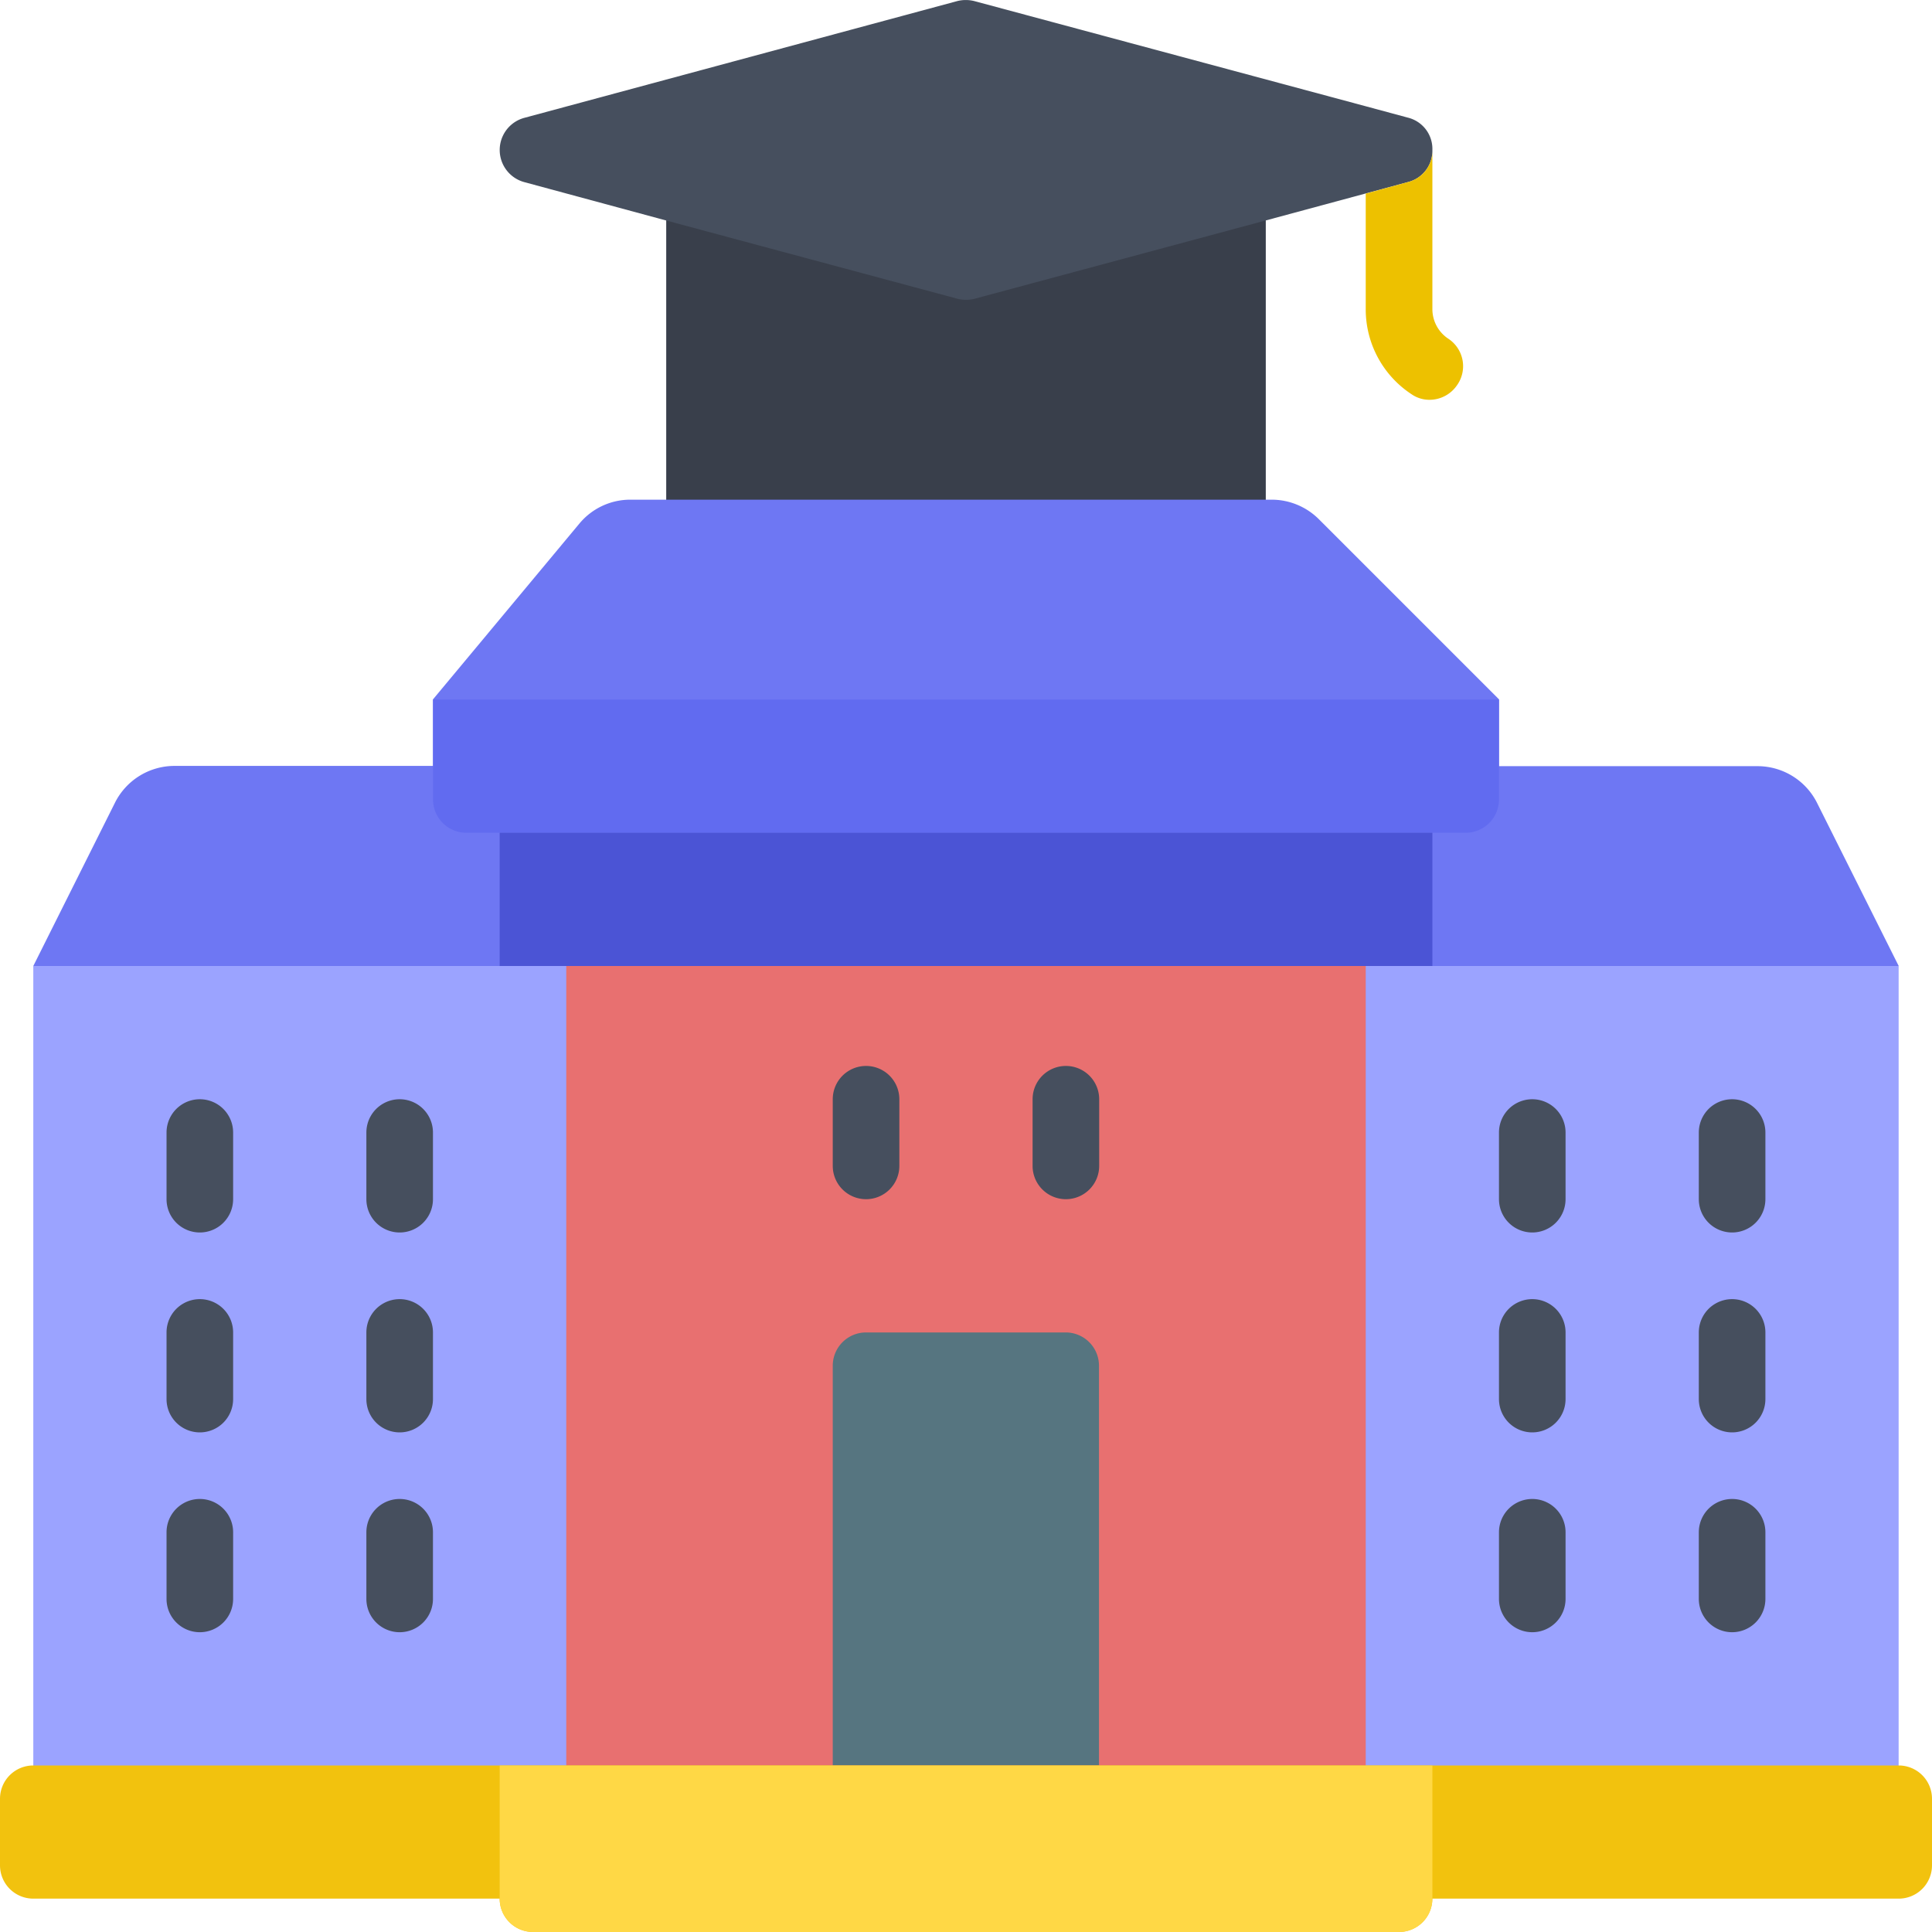<svg id="CAMPUS_France" data-name="CAMPUS France" xmlns="http://www.w3.org/2000/svg" width="30" height="30" viewBox="0 0 30 30">
  <g id="Page-1" transform="translate(0 0)">
    <g id="_031---University" data-name="031---University">
      <path id="Shape" d="M48.31,28.034V41.483H39V27Z" transform="translate(-18.828 -13.034)" fill="#9ba3ff"/>
      <path id="Shape-2" data-name="Shape" d="M10.31,27V41.483H1V28.034Z" transform="translate(-0.483 -13.034)" fill="#9ba3ff"/>
      <path id="Rectangle-path" d="M17,27H29.414V41.483H17Z" transform="translate(-8.207 -13.034)" fill="#e87070"/>
      <path id="Shape-3" data-name="Shape" d="M25.517,40h3.1a.517.517,0,0,1,.517.517v6.207H25V40.517A.517.517,0,0,1,25.517,40Z" transform="translate(-12.069 -19.31)" fill="#567580"/>
      <g id="Group_52568" data-name="Group 52568" transform="translate(2.586 16.552)">
        <path id="Shape-4" data-name="Shape" d="M25.517,34.069A.517.517,0,0,1,25,33.552V32.517a.517.517,0,0,1,1.034,0v1.034A.517.517,0,0,1,25.517,34.069Z" transform="translate(-14.655 -32)" fill="#464f5e"/>
        <path id="Shape-5" data-name="Shape" d="M11.517,35.069A.517.517,0,0,1,11,34.552V33.517a.517.517,0,1,1,1.034,0v1.034A.517.517,0,0,1,11.517,35.069Z" transform="translate(-7.897 -32.483)" fill="#464f5e"/>
        <path id="Shape-6" data-name="Shape" d="M5.517,35.069A.517.517,0,0,1,5,34.552V33.517a.517.517,0,1,1,1.034,0v1.034A.517.517,0,0,1,5.517,35.069Z" transform="translate(-5 -32.483)" fill="#464f5e"/>
        <path id="Shape-7" data-name="Shape" d="M11.517,41.069A.517.517,0,0,1,11,40.552V39.517a.517.517,0,1,1,1.034,0v1.034A.517.517,0,0,1,11.517,41.069Z" transform="translate(-7.897 -35.379)" fill="#464f5e"/>
        <path id="Shape-8" data-name="Shape" d="M5.517,41.069A.517.517,0,0,1,5,40.552V39.517a.517.517,0,1,1,1.034,0v1.034A.517.517,0,0,1,5.517,41.069Z" transform="translate(-5 -35.379)" fill="#464f5e"/>
        <path id="Shape-9" data-name="Shape" d="M11.517,47.069A.517.517,0,0,1,11,46.552V45.517a.517.517,0,1,1,1.034,0v1.034A.517.517,0,0,1,11.517,47.069Z" transform="translate(-7.897 -38.276)" fill="#464f5e"/>
        <path id="Shape-10" data-name="Shape" d="M5.517,47.069A.517.517,0,0,1,5,46.552V45.517a.517.517,0,1,1,1.034,0v1.034A.517.517,0,0,1,5.517,47.069Z" transform="translate(-5 -38.276)" fill="#464f5e"/>
        <path id="Shape-11" data-name="Shape" d="M51.517,35.069A.517.517,0,0,1,51,34.552V33.517a.517.517,0,1,1,1.034,0v1.034A.517.517,0,0,1,51.517,35.069Z" transform="translate(-27.207 -32.483)" fill="#464f5e"/>
        <path id="Shape-12" data-name="Shape" d="M45.517,35.069A.517.517,0,0,1,45,34.552V33.517a.517.517,0,1,1,1.034,0v1.034A.517.517,0,0,1,45.517,35.069Z" transform="translate(-24.31 -32.483)" fill="#464f5e"/>
        <path id="Shape-13" data-name="Shape" d="M51.517,41.069A.517.517,0,0,1,51,40.552V39.517a.517.517,0,1,1,1.034,0v1.034A.517.517,0,0,1,51.517,41.069Z" transform="translate(-27.207 -35.379)" fill="#464f5e"/>
        <path id="Shape-14" data-name="Shape" d="M45.517,41.069A.517.517,0,0,1,45,40.552V39.517a.517.517,0,1,1,1.034,0v1.034A.517.517,0,0,1,45.517,41.069Z" transform="translate(-24.31 -35.379)" fill="#464f5e"/>
        <path id="Shape-15" data-name="Shape" d="M51.517,47.069A.517.517,0,0,1,51,46.552V45.517a.517.517,0,1,1,1.034,0v1.034A.517.517,0,0,1,51.517,47.069Z" transform="translate(-27.207 -38.276)" fill="#464f5e"/>
        <path id="Shape-16" data-name="Shape" d="M45.517,47.069A.517.517,0,0,1,45,46.552V45.517a.517.517,0,1,1,1.034,0v1.034A.517.517,0,0,1,45.517,47.069Z" transform="translate(-24.31 -38.276)" fill="#464f5e"/>
        <path id="Shape-17" data-name="Shape" d="M31.517,34.069A.517.517,0,0,1,31,33.552V32.517a.517.517,0,1,1,1.034,0v1.034A.517.517,0,0,1,31.517,34.069Z" transform="translate(-17.552 -32)" fill="#464f5e"/>
      </g>
      <path id="Shape-18" data-name="Shape" d="M29.483,53H.517A.517.517,0,0,0,0,53.517v1.034a.517.517,0,0,0,.517.517H7.759a.517.517,0,0,0,.517.517H21.724a.517.517,0,0,0,.517-.517h7.241A.517.517,0,0,0,30,54.552V53.517A.517.517,0,0,0,29.483,53Z" transform="translate(0 -25.586)" fill="#f2c20e"/>
      <path id="Shape-19" data-name="Shape" d="M29.483,53v2.069a.517.517,0,0,1-.517.517H15.517A.517.517,0,0,1,15,55.069V53Z" transform="translate(-7.241 -25.586)" fill="#ffd845"/>
      <path id="Shape-20" data-name="Shape" d="M29.31,4.62v6.4H20V4.62l4.526,1.8a.377.377,0,0,0,.259,0Z" transform="translate(-9.655 -2.23)" fill="#393f4b"/>
      <path id="Shape-21" data-name="Shape" d="M28.7,19.712a1.034,1.034,0,0,0-.926-.574H23.759V18.1l-2.8-2.8A1.038,1.038,0,0,0,20.226,15H10.279a1.027,1.027,0,0,0-.8.372L7.207,18.1v1.034H3.193a1.034,1.034,0,0,0-.926.574L1,22.241H29.966Z" transform="translate(-0.483 -7.241)" fill="#6e77f3"/>
      <path id="Shape-22" data-name="Shape" d="M29.552,21v1.552a.517.517,0,0,1-.517.517H13.517A.517.517,0,0,1,13,22.552V21Z" transform="translate(-6.276 -10.138)" fill="#616bf0"/>
      <path id="Rectangle-path-2" data-name="Rectangle-path" d="M15,25H29.483v2.069H15Z" transform="translate(-7.241 -12.069)" fill="#4b54d5"/>
      <path id="Shape-23" data-name="Shape" d="M29.475,2.328a.5.5,0,0,1-.383.5l-.652.176-1.552.419L22.363,4.64a.547.547,0,0,1-.259,0L17.578,3.424l-2.2-.595a.517.517,0,0,1,0-1L22.1.016a.547.547,0,0,1,.259,0L28.44,1.65l.652.176A.5.5,0,0,1,29.475,2.328Z" transform="translate(-7.233 0)" fill="#464f5e"/>
      <path id="Shape-24" data-name="Shape" d="M42.422,8.147a.517.517,0,0,1-.429.233.486.486,0,0,1-.284-.088A1.576,1.576,0,0,1,41,6.972V5.178L41.652,5a.5.5,0,0,0,.383-.5V6.972a.551.551,0,0,0,.248.46.511.511,0,0,1,.14.714Z" transform="translate(-19.793 -2.172)" fill="#edc100"/>
    </g>
  </g>
</svg>
